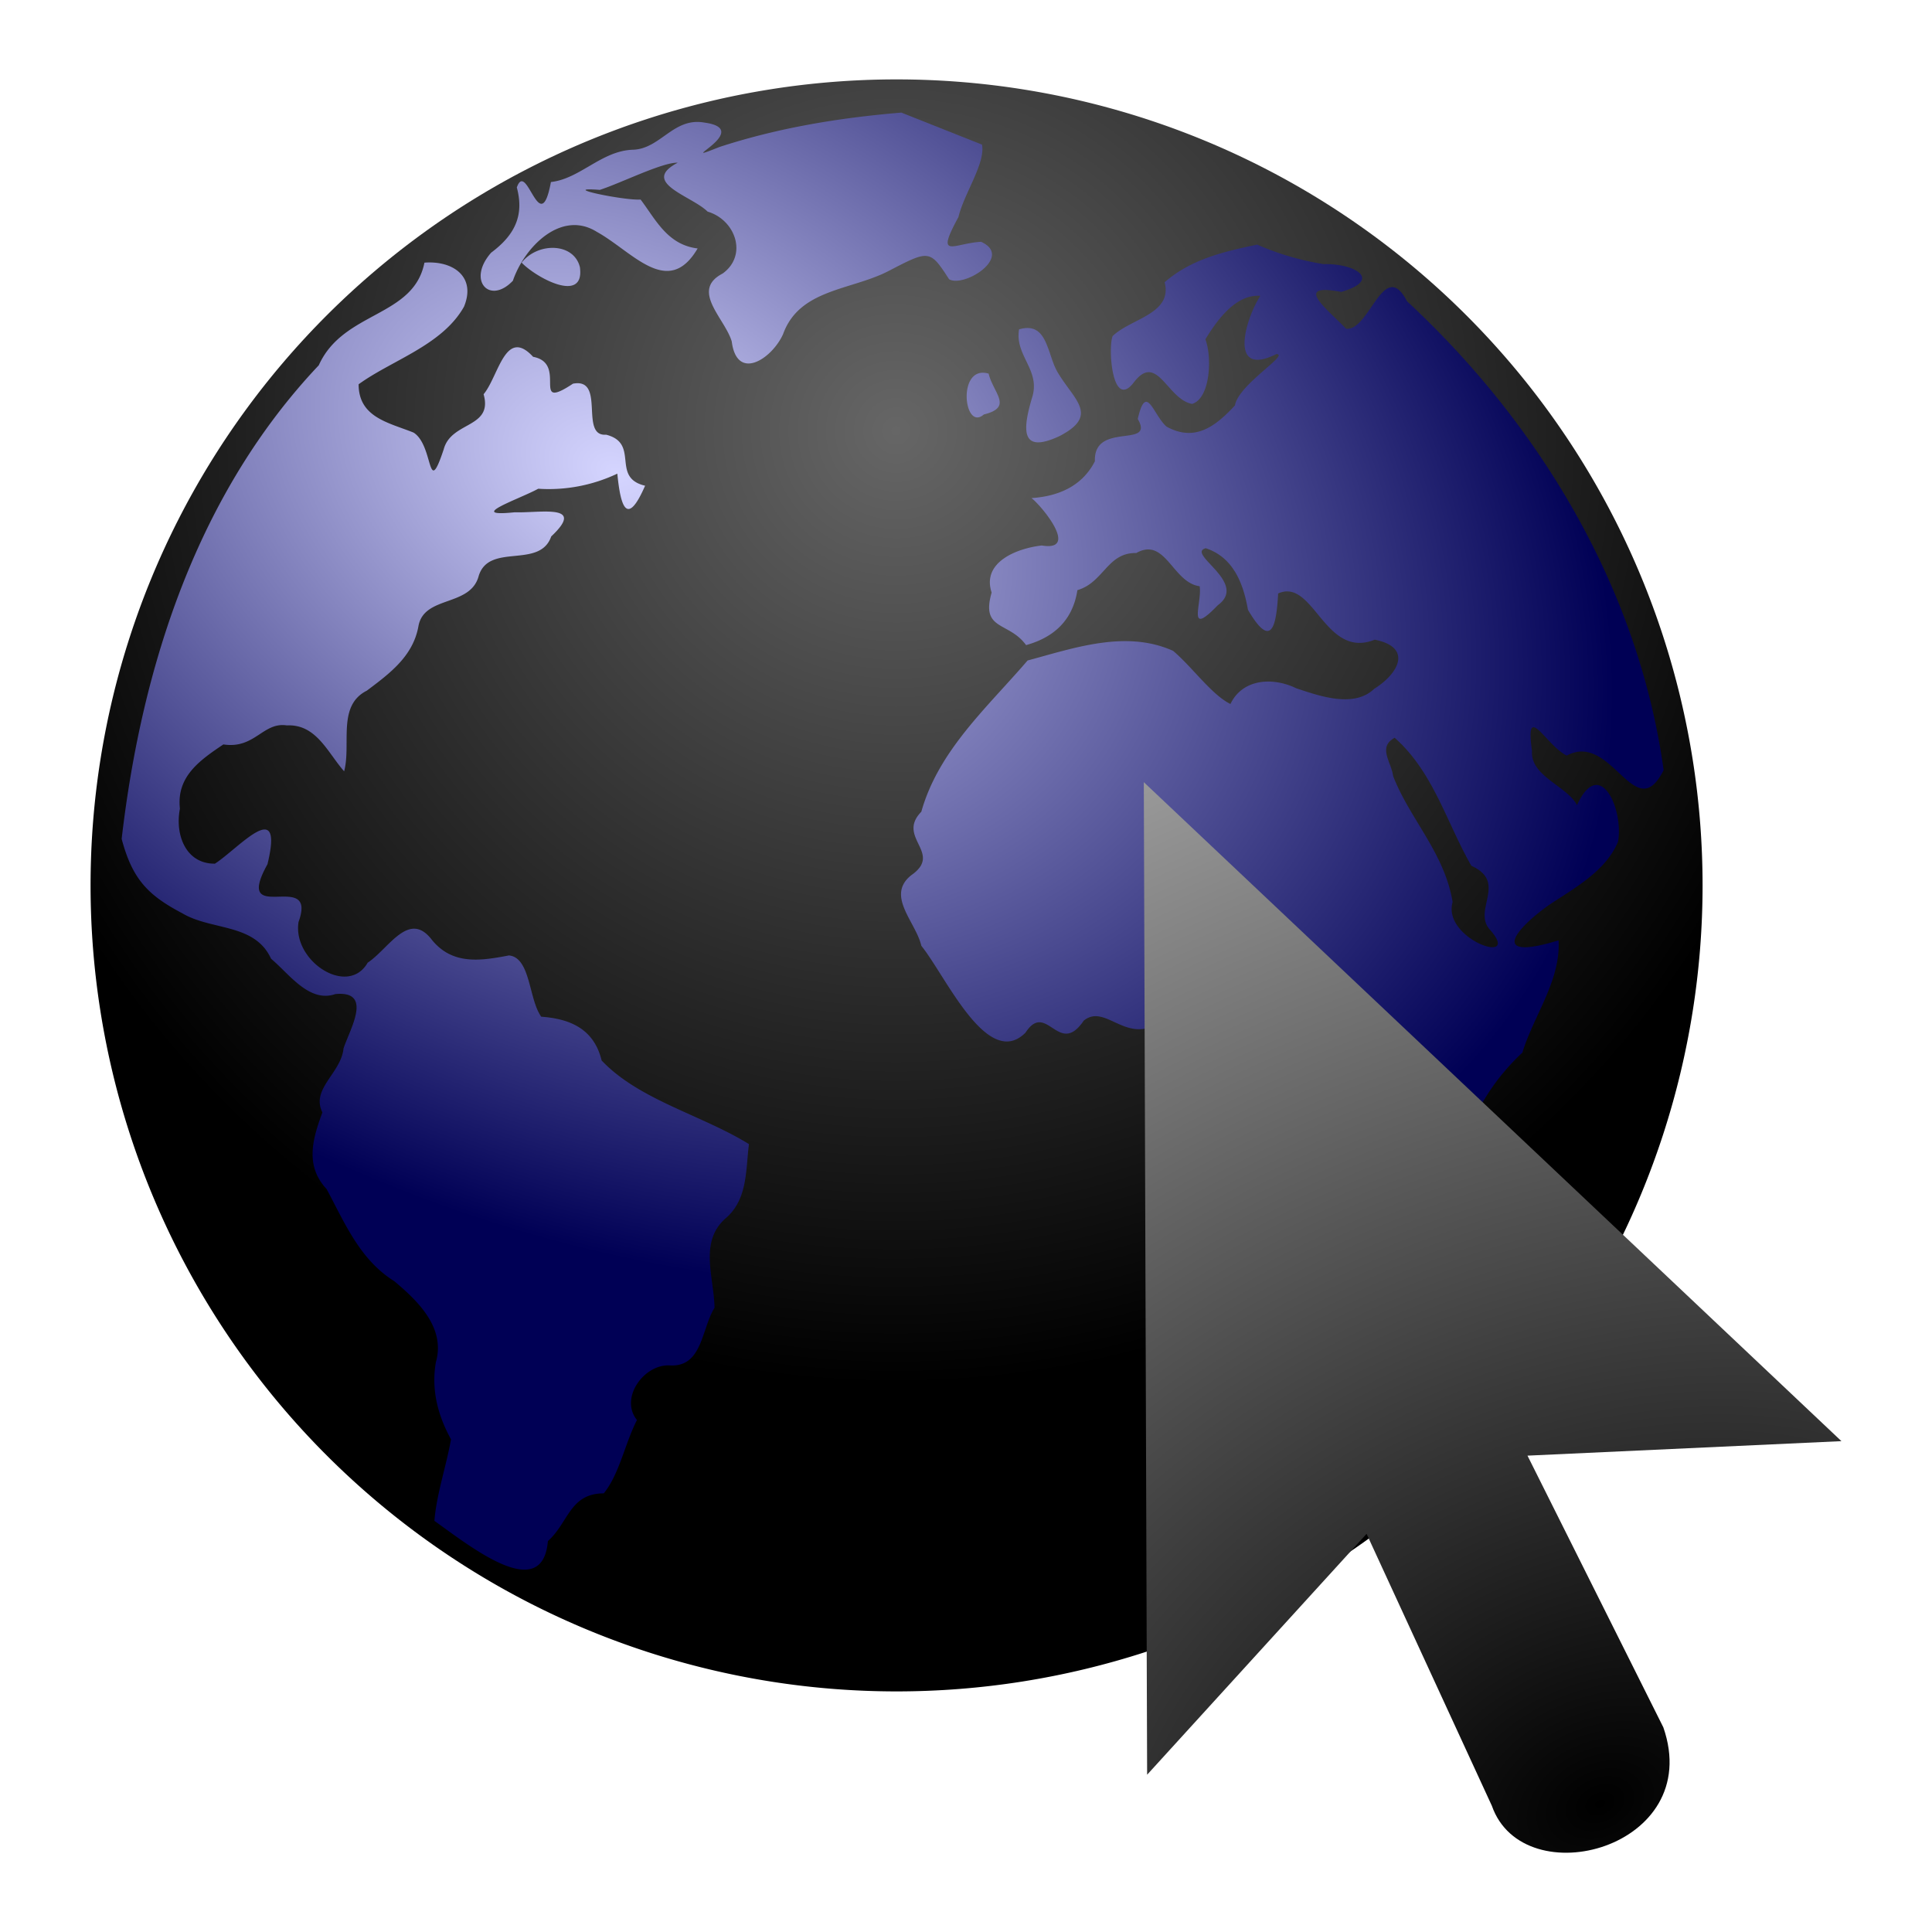 <svg xmlns="http://www.w3.org/2000/svg" xmlns:xlink="http://www.w3.org/1999/xlink" width="64" height="64"><defs><radialGradient xlink:href="#a" id="f" cx="41.75" cy="42.1" fx="41.75" fy="42.1" r="8.61" gradientTransform="matrix(5.491 -2.449 1.754 3.932 -250.1 -3.53)" gradientUnits="userSpaceOnUse"/><radialGradient id="e" cx="62.22" cy="-3.44" r="10.08" gradientTransform="matrix(1.481 0 0 1.378 -7.56 -5.83)" gradientUnits="userSpaceOnUse"><stop offset="0" stop-color="#9e9e9e"/><stop offset="1" stop-color="#9e9e9e" stop-opacity="0"/></radialGradient><radialGradient id="c" cx="62.2" cy="-8.73" r="9.76" gradientTransform="matrix(3.238 0 0 3.238 -171.72 42.54)" gradientUnits="userSpaceOnUse"><stop offset="0" stop-color="#666"/><stop offset="1"/></radialGradient><radialGradient xlink:href="#b" id="d" cx="20.45" cy="14.99" fx="20.45" fy="14.99" r="26.1" gradientTransform="matrix(1.194 .592 -.42 .847 2.32 -9.13)" gradientUnits="userSpaceOnUse"/><linearGradient id="b"><stop offset="0" stop-color="#d5d5ff"/><stop offset="1" stop-color="#005"/></linearGradient><linearGradient id="a"><stop offset="0"/><stop offset="1" stop-color="#999"/></linearGradient></defs><path d="M56.4 29.33a26.7 26.7 0 11-53.4 0 26.7 26.7 0 0153.4 0z" fill="url(#c)"/><path d="M29.86 3.73c-2.05.17-4.07.5-6.03 1.14-1.65.66 1.2-.58-.5-.81-1.02-.18-1.45.87-2.36.9-1.04.03-1.75.96-2.72 1.07-.36 1.94-.8-.76-1.13.18.26.96-.1 1.6-.85 2.16-.81.92-.05 1.74.72.93.38-1.12 1.6-2.36 2.78-1.62 1.18.65 2.36 2.22 3.34.55-1.01-.12-1.4-.98-1.89-1.62-.53.04-2.79-.43-1.35-.32.71-.23 2.08-.92 2.58-.9-1.26.66.47 1.1.99 1.62.92.27 1.34 1.44.5 2.05-1.08.56.07 1.48.3 2.25.17 1.34 1.33.58 1.7-.24.54-1.5 2.25-1.45 3.49-2.09 1.35-.7 1.37-.72 2.01.27.5.29 2.14-.75 1.06-1.24-.92.05-1.53.61-.75-.82.18-.77.9-1.78.78-2.4l-2.67-1.06zM17.28 8.7c.48.5 2.1 1.38 1.93.15-.2-.82-1.4-.83-1.93-.15zm24.38-.6c-1.1.23-2.2.48-3.08 1.25.27 1.05-1.12 1.2-1.72 1.78-.16.34-.03 2.47.69 1.55.78-1.04 1.11.55 1.94.7.6-.18.67-1.53.44-2.14.39-.64 1.01-1.5 1.82-1.44-.5.77-1.07 2.73.53 1.93.46 0-1.26 1.01-1.37 1.7-.65.7-1.33 1.22-2.27.7-.44-.39-.67-1.48-.95-.25.58.99-1.47.07-1.42 1.4-.42.82-1.2 1.16-2.1 1.22.33.25 1.6 1.78.34 1.57-.8.09-2 .54-1.66 1.56-.37 1.27.57.95 1.14 1.74.94-.26 1.55-.84 1.7-1.82.88-.26.99-1.25 1.95-1.23.97-.55 1.2.98 2.1 1.1.09.55-.45 1.72.6.63 1.03-.75-1.06-1.7-.4-1.89.92.3 1.25 1.18 1.4 2.04.76 1.3.94.6 1-.54 1.18-.53 1.54 2.2 3.2 1.53 1.25.25.81 1.11-.02 1.63-.67.64-1.8.24-2.58-.02-.76-.37-1.77-.33-2.18.52-.62-.3-1.27-1.23-1.9-1.76-1.56-.7-3.26-.1-4.82.32-1.34 1.56-2.95 2.98-3.52 5.01-.84.86.73 1.36-.33 2.1-.86.68.15 1.55.33 2.34.81 1 2.19 4.13 3.45 2.88.7-1.08 1.1.83 1.93-.4.67-.54 1.3.61 2.27.19.93.57.75 1.4.37 2.27.2.73 1.25 1.25.84 2.24-.36.92.79 1.61.56 2.41a5.86 5.86 0 00.12 4.99c.57 1.39.91 2.88.87 4.39 1 .3 1.52-.98 2.52-.7.97.13 1.33-1.1 2-1.62.77-.63-.09-1.6 1.12-2.04 1.17-.57-1.48-1.37.02-1.88.63-.7 1.9-.94 2.15-1.85-.45-1.4-.3-2.92-.23-4.35a7.15 7.15 0 011.92-2.99c.38-1.24 1.27-2.38 1.2-3.72-2.22.68-1.55-.29-.32-1.17.86-.57 1.89-1.13 2.29-2.1.19-1.08-.61-2.85-1.36-1.21-.33-.63-1.55-.96-1.49-1.79-.24-1.69.46-.19 1.15.15 1.5-.81 2.26 2.38 3.21.48-.83-6-4.1-11.45-8.5-15.53-.77-1.47-1.24 1-2.02.91-.62-.65-1.79-1.53-.16-1.22 1.38-.4.44-.95-.58-.92a9.05 9.05 0 01-2.19-.64zm-27.6.6c-.36 1.82-2.69 1.6-3.5 3.4-4 4.23-5.86 9.92-6.53 15.69.36 1.35.88 1.87 2.02 2.47.97.57 2.39.32 2.93 1.5.6.5 1.26 1.47 2.13 1.17 1.26-.12.48 1.16.27 1.8-.08.82-1.09 1.34-.7 2.12-.33.89-.58 1.77.14 2.54.6 1.12 1.1 2.34 2.24 3.05.8.67 1.7 1.55 1.38 2.68-.16.91.06 1.76.5 2.56-.16.9-.48 1.82-.55 2.7 1.18.84 3.58 2.77 3.76.67.68-.6.72-1.58 1.85-1.58.52-.64.7-1.65 1.1-2.43-.58-.72.22-1.84 1.07-1.81 1.1.08 1.06-1.2 1.5-1.91-.02-1.04-.53-2.21.4-2.99.7-.63.63-1.57.74-2.43-1.57-.97-3.64-1.46-4.88-2.77-.25-1.03-1.02-1.38-2-1.45-.42-.58-.35-1.96-1.07-2.03-.94.18-1.86.32-2.54-.5-.77-1.03-1.44.28-2.14.74-.66 1.15-2.5-.06-2.29-1.35.65-1.79-2.2.2-1.03-1.91.56-2.3-.95-.53-1.74-.02-.96.01-1.33-.95-1.16-1.82-.12-1.06.65-1.6 1.44-2.13 1.04.16 1.31-.75 2.1-.63.98-.05 1.35.9 1.9 1.52.24-.9-.24-2.17.75-2.67.76-.57 1.53-1.14 1.71-2.13.18-1.04 1.73-.63 2-1.68.35-1.1 2.02-.21 2.4-1.3 1.17-1.1-.37-.77-1.21-.8-1.66.17.16-.44.78-.78a5.3 5.3 0 002.62-.5c.11 1.14.33 1.75.92.4-1.15-.27-.16-1.4-1.29-1.69-.9.07 0-1.9-1.1-1.69-1.43.95-.15-.67-1.32-.89-.92-1-1.14.64-1.64 1.24.32 1.13-1.07.89-1.32 1.82-.56 1.68-.32-.12-1-.55-.82-.33-1.82-.5-1.82-1.6 1.1-.8 2.77-1.29 3.49-2.57.41-.99-.36-1.53-1.3-1.46zm19.7 2.2c-.16.89.74 1.36.42 2.3-.3 1.03-.38 1.85.91 1.25 1.34-.69.49-1.2-.05-2.11-.36-.6-.33-1.71-1.28-1.43zm-1 1.48c-1.07-.33-.84 1.94-.17 1.35.98-.24.32-.7.16-1.35zM46.2 24.44c1.28 1.13 1.72 2.81 2.54 4.24 1.2.54.05 1.45.6 2.1 1.13 1.25-1.58.34-1.22-.9-.27-1.63-1.42-2.75-1.97-4.17-.06-.47-.52-.96.05-1.27z" fill="url(#d)" stroke="url(#e)" stroke-width="1.1"/><path d="M37.89 25.91L61 47.74l-10.4.48 4.5 9c1.39 4-4.63 5.6-5.68 2.6l-4.15-9.01L38 58.79z" fill="url(#f)" fill-rule="evenodd"/></svg>